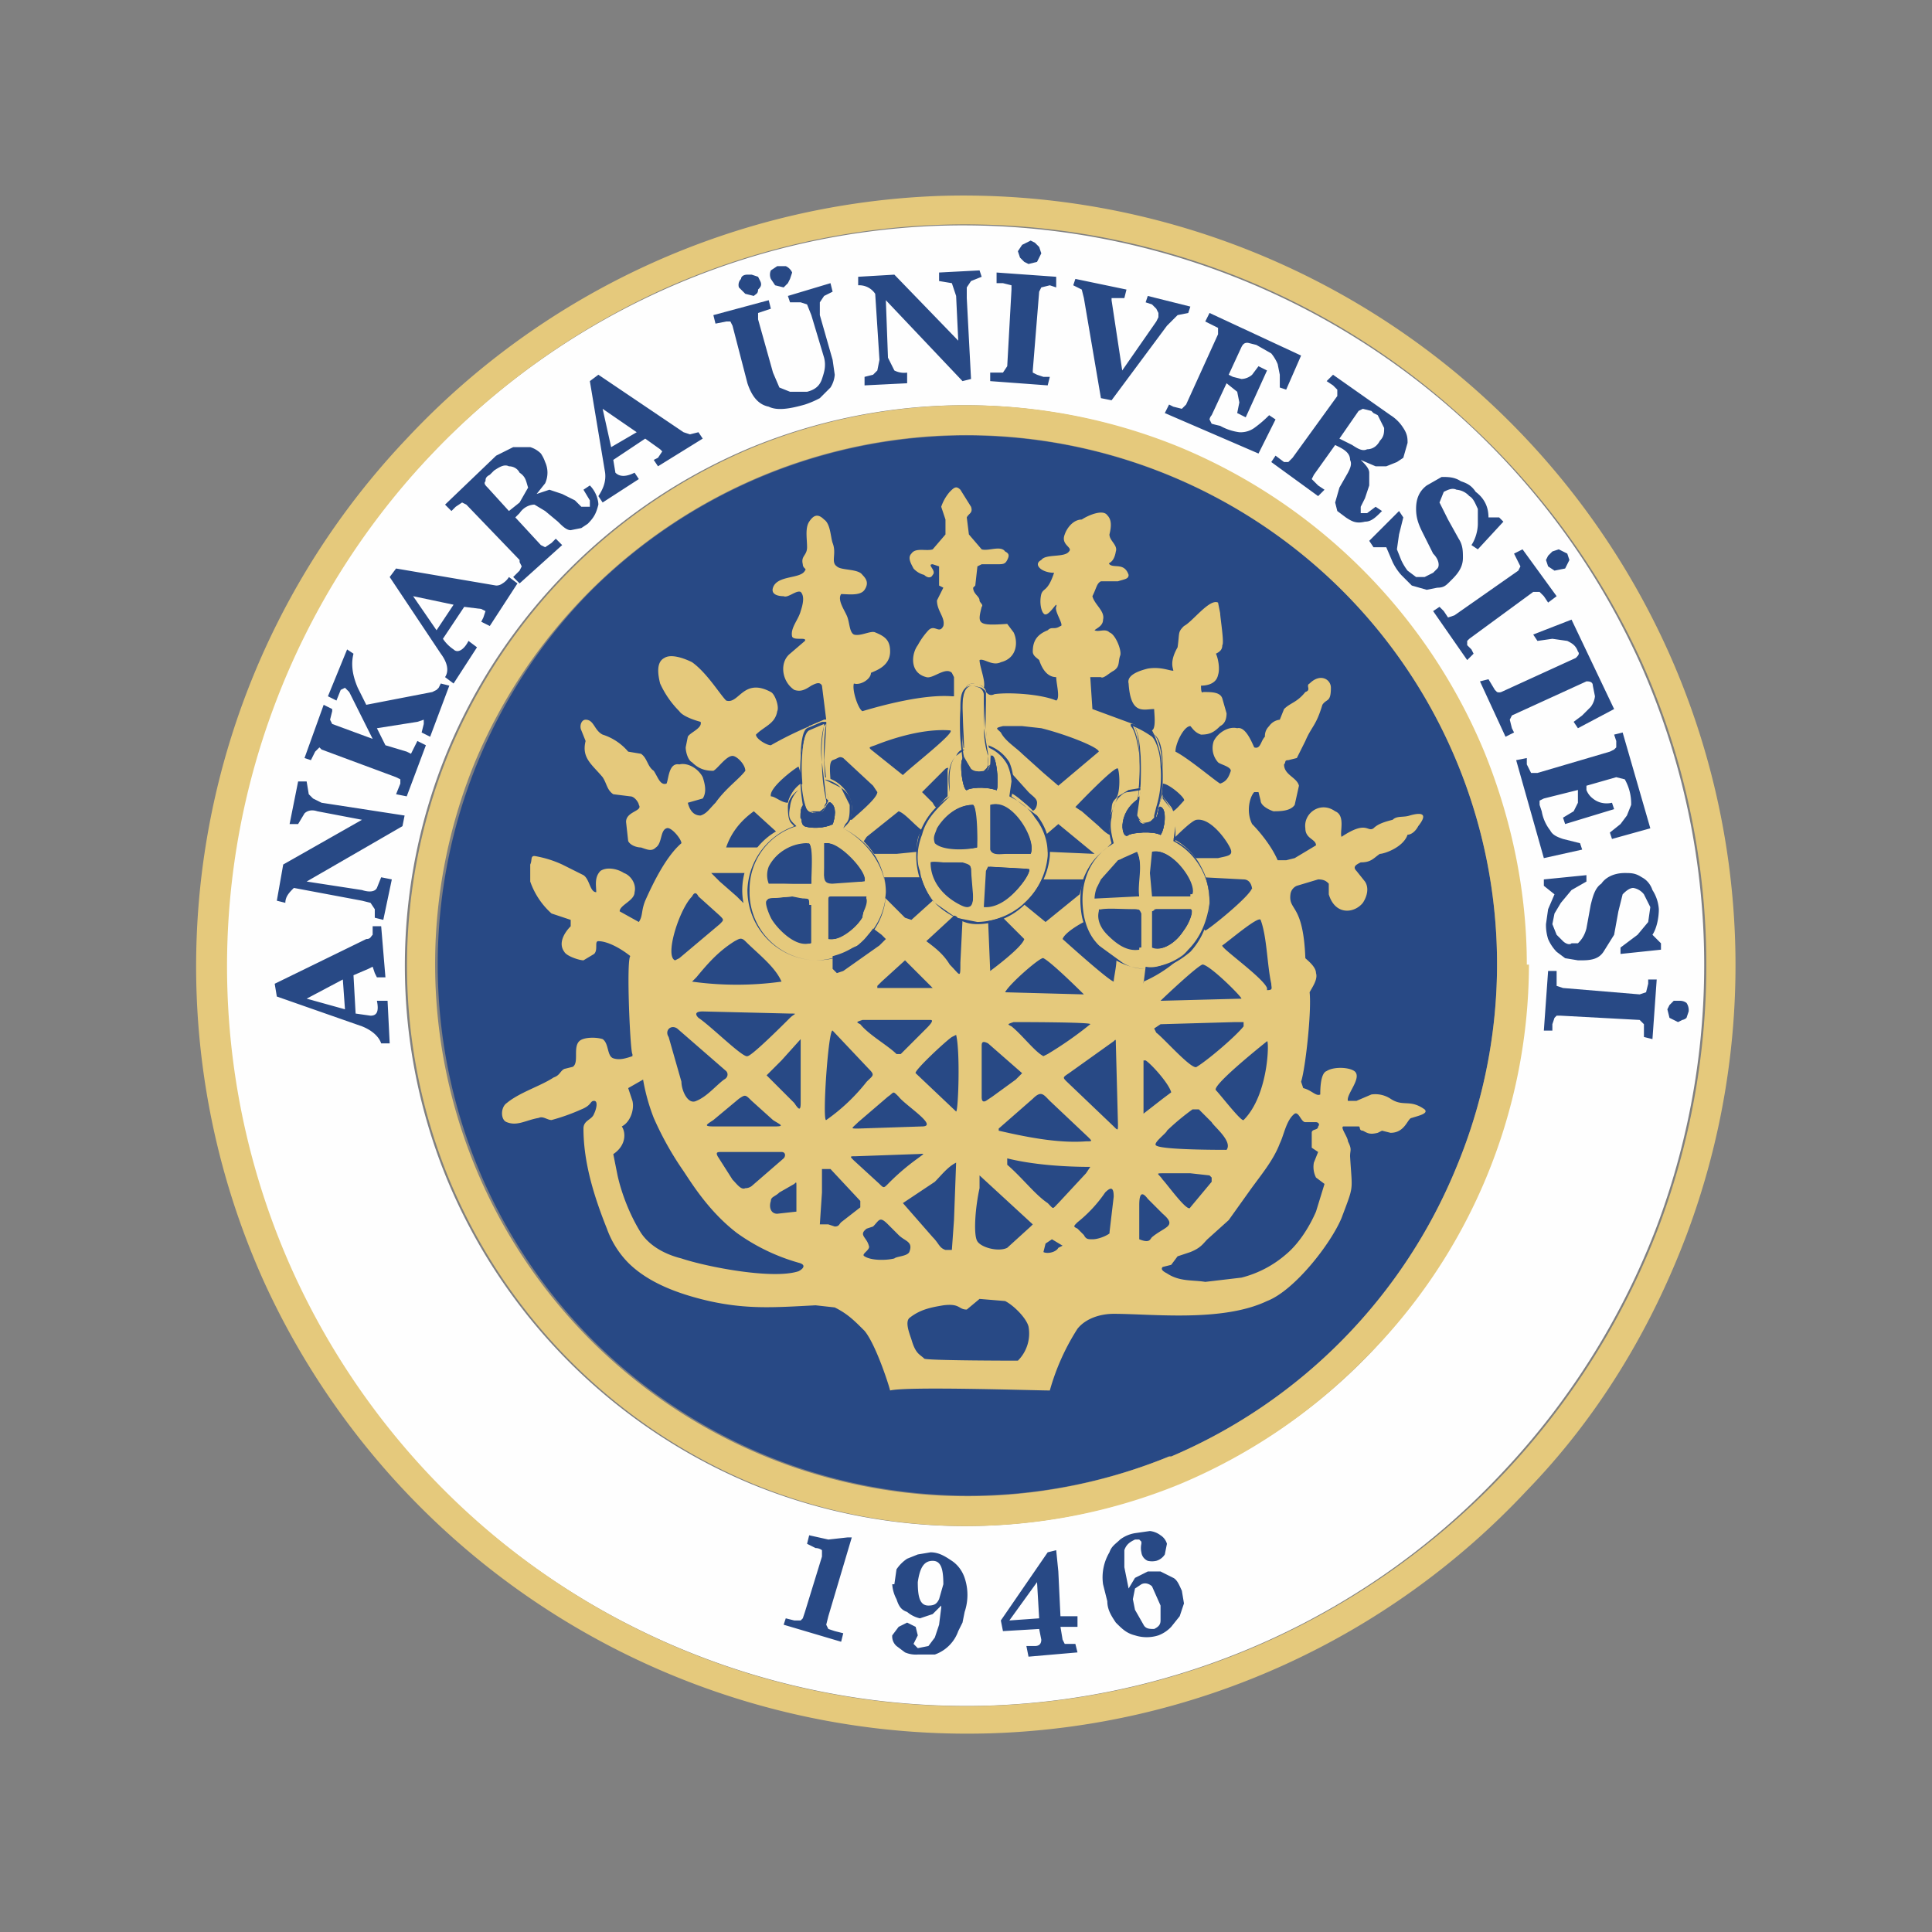 <svg xmlns="http://www.w3.org/2000/svg" xml:space="preserve" width="1209.4" height="1209.4"><rect width="100%" height="100%" fill="#808080" stroke="none"/><defs><clipPath id="a" clipPathUnits="userSpaceOnUse"><path d="M0 907h907V0H0Z"/></clipPath></defs><g clip-path="url(#a)" transform="matrix(1.333 0 0 -1.333 0 1209)"><path d="M0 0a349 349 0 0 1-328 205A346 346 0 0 1-570 95a350 350 0 0 1-72-115 348 348 0 0 1 8-265 349 349 0 0 1 328-205A346 346 0 0 1-64-380 350 350 0 0 1 8-265 349 349 0 0 1 0 0m-54-143a262 262 0 0 0-77-186 265 265 0 0 0-86-57 264 264 0 0 0-200 0 265 265 0 0 0-143 143 264 264 0 0 0 0 201 265 265 0 0 0 143 143 264 264 0 0 0 200 0A265 265 0 0 0-74-42c14-32 20-66 20-101" style="fill:#fefefe;fill-opacity:1;fill-rule:evenodd;stroke:none" transform="translate(770 596)"/><path d="m0 0 3 3v6c-2 5-3 19-2 28 0 2-3 4-6 4-5 0-5-8-5-12l1-23 3-5c2-2 6-1 6-1m-82 21c-3-3-5-20-2-36 0 0 0-3 2-4h5l3 3 1 1v2a98 98 0 0 0-1 35c0 2 2 2-1 2zM73-14l-1-7 2-3c3-1 7 1 7 4l1 4c3 4 3 28-2 33l-10 5c5-5 4-29 3-36m14-308a250 250 0 0 0-271 55 250 250 0 0 0 0 352 250 250 0 0 0 352 0 248 248 0 0 0 54-271A251 251 0 0 0 88-322" style="fill:#284985;fill-opacity:1;fill-rule:evenodd;stroke:none" transform="translate(462 545)"/><path d="m0 0 1 8c5-1 10 1 19 7A62 62 0 0 0 0 1m-63 89v10l9-10c2-2 4-3 4-5s-1-4-3-4a26 26 0 0 1-10 9m35-60c4-13 15-17 15-17 1-2-1-10-1-12-3 1-24 20-24 20 1 3 8 7 10 8M28 9C32 8 46-6 46-7L8-8c2 2 19 18 20 17M58-2c-2 5-22 19-21 20 3 2 17 14 18 12 3-8 3-21 5-30 0-2 1-3-2-3m-7 48c-1-4-21-20-22-20l-2 2c1 2 4 9 1 23l19-1c3 0 4-3 4-5M14 68c2 2 9 9 11 9 7 1 15-11 16-14s-2-3-6-4H22c-4 7-9 8-8 9m-141-42 4-3 2-2-3-3-17-12-3-1-2 2v6l2 1 10 4c4 3 6 8 7 8m77 23h22l-2-7-16-13-11 9c5 5 7 9 7 10m-23-18 6 2 11-11c-1-4-16-15-16-15l-1 24m7 91h9l9-1c12-3 27-9 27-11l-19-16-7 6-10 9c-3 3-8 6-10 10-2 2-3 2 1 3m26-46 17-14-23 1c1 3-1 7-1 7l7 6m28 26c1-3 1-12-1-14s-2-3-2-8c-1 0-2-8 0-9-1-1-5 3-6 4l-8 7a45 45 0 0 0-3 2s19 20 20 18m-101-3-15 12c-1 1-1 1 2 2 5 2 21 8 35 7 4 0-18-17-22-21m21 2V88a18 18 0 0 1-4-5c-1-1-2 0-3 2l-5 5 11 11c2 1 1 0 1-1m-70 2 1-3v7c1 8 2 13 4 15l7 2h2-1v-2l-1-16 2-18v-2l-1-1-1-2a6 6 0 0 0-2-2h-2l-3 1c-2 0-2 3-2 4l-2 9c-4-3-5-6-6-9-3 0-6 3-8 3-1 4 11 13 13 14m-21-21 11-10a17 17 0 0 1-6-7h-18c2 6 6 12 13 17m-20-29h19c-2-3-2-8-1-12 0-1-1-2-3-2l-3 3-8 7-4 4m80-2h19c0-2 2-7 5-11l-10-9-3 1-10 10-1 9m8 31c3-1 7-6 11-9-2-2-3-7-2-10l-10-1h-12l-4 5 2 3 15 12m-12 12 2-3c0-3-10-11-12-13h-2c0 4 2 11-5 16l-3 2c0 3-1 9 1 10 3 1 3 2 5 1l14-13m80-81c4-2 19-17 19-17l-37 1c2 4 17 17 18 16m-65-1 4-4 6-6 3-3h-26v1l2 2zm24 21c1-2 2-1 3-2l-1-20c0-8 0-6-5-1-3 5-7 8-11 11l13 12m-98-12c6-6 14-12 17-19a153 153 0 0 0-42 0l2 2c5 6 10 12 18 17 2 1 3 2 5 0m-22 21 10-9c2-2 2-2 0-4l-19-16-2-1c-5 2 2 24 8 30 1 2 2 2 3 0M10-89h12l9-1 1-1v-2l-10-12c-1-3-11 11-13 13-2 3-4 3 1 3m-233 64c-2 3 1 6 4 4l23-20c1-1 1-3-1-4-4-3-8-8-13-10-4-2-7 5-7 9l-6 21m147-4c0 2 1 2 3 1l16-14-3-3-11-8-3-2c-2-1-2 1-2 2v24m134 2c1 1 1-25-11-37-1-1-11 12-13 14s19 19 24 23M8-19l35 1h4v-2c-4-5-17-16-22-19-2-2-16 14-19 16l-1 2 3 2m-159-68h4l14-15v-3l-9-7c-1-1-1-2-3-2l-3 1h-4l1 15v11m63 63c2-8 1-36 0-36l-19 18c-1 1 14 15 17 17l2 1m-12 7c2 0-1-3-2-4l-12-12h-2c-4 4-13 9-17 14-2 1-2 1 1 2h32m-63-78v-12l-9-1c-3 0-4 3-3 6 0 2 2 2 4 4l7 4c1 1 1 1 1-1m-35 16h28c2 0 2-2 1-3l-15-13a5 5 0 0 0-3-1c-2-1-4 2-6 4l-7 11c-1 2 0 2 2 2m14 24 10-9c3-2 6-3 1-3h-29c-5 0-3 1 0 3l12 10c3 2 3 2 6-1m7 12 7 7 9 10v-30c0-4-1-3-3 0l-13 13m31 21 17-18c3-3 2-3-1-6a89 89 0 0 0-19-18c-2-1 1 43 3 42m31-31c3-4 19-14 11-14l-30-1c-4 0-3 0 0 3l14 12c3 2 2 3 5 0m-20-28 28 1c4 0 5 1 1-2a105 105 0 0 1-14-12c-2-2-2-2-4 0l-12 11c-2 2-2 2 1 2m74 63c2 0 37 0 36-1a173 173 0 0 0-20-14l-2-1c-4 2-10 10-15 14-2 1-2 1 1 2m21-106c-1-2-5-3-7-2l1 4 3 2 5-3-2-1m42 23 2-2 5-5c7-6 1-6-5-11-1-1-1-3-6-1v16c0 5 1 7 4 3m-16 1-2-17c1 0-4-3-8-3-2 0-3 0-4 2l-3 3c-2 1-2 1 0 3a64 64 0 0 1 13 14c3 3 4 2 4-2m-89-76c-2 2-4 2-6 9-1 3-3 8-1 10 5 4 10 5 16 6 8 1 7-2 11-2l6 5 12-1c4-2 10-8 11-12a18 18 0 0 0-5-16s-44 0-44 1m-17 63 5-5c3-3 7-3 5-8-1-2-6-2-7-3-4-1-11-1-14 1-2 1 3 3 2 5-1 4-5 5-1 8l3 1c3 3 3 5 7 1m7 10 15 10c3 3 6 7 10 9l-1-27-1-14h-3c-3 1-3 3-6 6l-14 16m35-18c-2 3-1 16 1 25v6l25-23-1-1-11-10c-4-2-12 0-14 3m14 36v3c12-3 27-4 39-4l-2-3-13-14c-3-3-2-3-5 0-6 4-12 12-19 18m12 31c4 4 5 2 8-1l18-17c2-2 2-2-1-2-13-1-28 2-41 5v1l16 14m39 26 1-38c0-3 0-3-2-1l-22 21c-2 2-2 2 1 4l21 15c1 1 1 1 1-1m14-8c3-2 11-11 12-15l-4-3-9-7v25m6-40c-2 1 5 6 5 7a111 111 0 0 0 12 10h3l6-6c1-2 10-9 7-13-4 0-30 0-33 2m3-57 4 1 3 4 6 2c5 2 6 4 8 6l10 9 10 14c5 7 11 14 14 22 2 4 3 11 7 14 2 1 3-4 5-4h5c1 0 2-1 1-2 0-2-3-1-3-3v-7l3-2-2-5a11 11 0 0 1 1-7l4-3-4-13c-3-7-8-15-14-20a51 51 0 0 0-21-11l-17-2c-6 1-12 0-18 4-2 1-3 2-2 3M-207-13l41-1c4 0 2 0 0-2-3-3-18-18-20-18-2-1-17 14-23 18-2 2-1 3 2 3m45-122c-12-4-43 2-55 6-8 2-15 6-19 12-5 8-9 18-11 27l-2 10c6 4 6 10 4 13 4 2 6 8 5 12l-2 6 7 4a92 92 0 0 1 5-18 148 148 0 0 1 14-25c4-6 12-19 25-29a93 93 0 0 1 29-14c4-1 2-3 0-4m14 174c0 2 0 2 2 2h16l-2-10c-3-5-11-11-15-10l-1 18m-2 12c0 5-1 13 1 15 6 1 20-14 18-18l-15-1c-3 0-4 1-4 4m-6-4h-20v9c3 5 11 10 19 10 2-2 1-14 1-19m75 6 1-12c0-5-2-6-5-4-8 4-15 11-14 20h14c3-1 4-1 4-4m7 0c0 2 0 2 2 2l18-1c3 0-9-19-21-17l1 16m3 11v20c9 3 21-16 18-23h-10c-3 0-8 0-8 3m-7 0c-2-1-16-1-19 2-1 3-1 4 1 7 3 6 9 11 16 11 2-2 2-14 2-20M5 33v2h17c2 0 0-6-3-10-4-6-10-10-15-8l1 16M4 52v10c9 2 21-14 19-20L5 41c-2 0-2 8-2 11m-6 10c3-6 0-15 1-21l-20-1a16 16 0 0 0 0 5l2 5 8 8 9 4m2-29V17c-6-1-12 2-16 6-2 3-5 7-4 12h17c2 0 2 0 3-2m-155 4V19c-8-2-16 8-18 12-1 2-4 7-3 9l12 1 5-1c3 0 3 0 3-3m-83-71c-3-1-6-2-9-1s-2 7-5 9c-3 1-9 1-11-1-3-3 0-10-3-12l-4-1c-2-1-2-3-5-4-6-4-16-7-22-12-3-2-3-8 0-9 5-2 9 1 15 2 2 1 4-1 6-1a94 94 0 0 1 14 5c5 2 4 4 6 4s1-4 0-6c-1-3-5-3-5-7 0-16 5-32 11-47a44 44 0 0 1 10-16c10-10 25-15 38-18 18-4 31-3 50-2l9-1c6-3 9-6 14-11 5-6 11-24 12-28 8 2 68 0 75 0a107 107 0 0 0 13 29c4 5 11 7 17 7 18 0 51-4 72 6 13 5 30 27 35 39 6 16 5 12 4 29 0 3 1 3-1 7 0 2-4 7-2 7h7c1 0 0-2 2-2 2-1 3-2 7-1l2 1 4-1c7 0 8 7 10 7 3 1 8 2 6 4-7 5-10 1-16 5a13 13 0 0 1-9 2l-7-3h-4c-1 3 7 11 3 14-3 2-10 2-13 0-3-1-3-9-3-11-2-1-4 2-8 3l-1 3c2 6 5 33 4 42 1 2 4 6 3 9 0 3-4 6-5 7-1 26-8 22-7 30a5 5 0 0 0 3 4l10 3c3 0 4-1 5-2v-5c3-10 12-9 16-4 2 3 3 7 1 10l-4 5c-2 2 0 3 2 4 5 0 6 2 9 4 2 0 11 3 13 9 2 0 4 2 5 4 4 5 3 7-4 5-3-1-6 0-8-2-4-1-7-2-9-4-3-2-3 4-15-4-1 2 2 10-3 12-7 5-15-1-14-8 0-5 5-5 5-8l-10-6-4-1h-4c-3 7-9 14-12 17-3 6-1 13 1 15h2l1-4c0-2 3-4 6-5 3 0 8 0 10 3l2 9c-1 4-7 5-7 10 1 1 0 2 2 2l4 1 4 8c3 7 5 7 8 17 2 3 4 1 4 8 0 4-5 7-10 2-2-1 1-3-2-4-4-5-7-5-10-8l-2-5a7 7 0 0 1-5-3c-2-2-2-4-2-5-2-2-2-6-5-5-1 2-4 10-8 9-4 1-9-2-11-6a10 10 0 0 1 2-10c1-1 6-2 6-4-1-3-2-5-5-6-2 1-15 12-21 15 0 4 4 12 7 12 1-1 2-3 5-4 4 0 6 1 9 4 2 1 3 3 3 6l-2 7c-1 3-5 3-9 3-1-1-1 2-1 3 1 0 7 0 8 5 1 3 0 8-1 10 2 1 3 2 3 4 1 1-1 13-1 15l-1 5c-4 2-12-9-16-11-3-3-2-3-3-10-4-7-2-10-2-11-2 0-6 2-12 1-4-1-10-3-9-7 1-15 7-12 12-12 0-2 1-9-1-10l1-2c3-2 4-8 4-14v-9c3 0 11-7 10-8s-5-6-6-5c-2 0-4 4-4 8l-2-6-1-4a5 5 0 0 0-2-3 7 7 0 0 0-5 0l-1 1-1 2a28 28 0 0 0 0 7 100 100 0 0 1 1 22c0 6-1 12-3 14l-19 7-1 15h5c1-1 4 2 6 3 3 2 2 4 3 7 1 2-2 10-5 11-2 2-5 0-7 1 1 1 4 2 4 5 1 4-4 7-5 11 2 4 2 6 4 7h8c3 1 5 1 5 3-2 6-7 3-9 5-1 1 2 0 3 6 1 3-3 5-3 8 1 4 1 7-1 9-2 3-9 0-12-2-4 0-7-4-8-7-2-5 4-6 2-8-2-3-11-1-13-4-4-2 0-6 6-6-3-9-5-7-6-10-1-4 0-8 1-9 2-3 7 7 6 3-1-2 4-9 2-9-3-2-4 0-6-2-5-2-7-5-7-10 0-2 2-3 3-4 2-6 5-8 8-8 0-3 2-10 0-11-7 3-22 4-29 3-2-1-3 0-4 1v-16a46 46 0 0 1 2-13v-1a19 19 0 0 0 0-4 8 8 0 0 0-1-2 3 3 0 0 0-2-2 8 8 0 0 0-4 0 6 6 0 0 0-3 2l-2 4v1l-1 9a115 115 0 0 0 0 15c0 4 0 11 5 11l4-1 1-1c1 3-2 10-2 13 2 1 6-3 10-1 8 2 8 10 6 14l-3 4c-14-1-14 0-12 8 1 1-1 2-1 3 0 2-3 3-3 6l1 1 1 9 2 1h7c3 0 4 0 5 2s1 3-1 4c-2 3-8 0-11 1l-6 7-1 8c1 2 3 2 2 5l-5 8c-2 2-3 1-5-1a21 21 0 0 1-4-7l2-6v-7l-6-7c-3-1-8 1-10-2-2-2 0-5 1-7a10 10 0 0 1 5-3c1-1 3-2 4 0 2 2-3 5 0 5l3-1v-9l2-1-3-6c0-5 4-8 3-12-2-4-4 1-7-2a34 34 0 0 1-5-7c-3-4-4-13 4-15 3-1 9 5 12 2l1-2v-9h-1c-13 1-32-4-42-7-2 1-5 10-4 13 3-1 8 2 8 5 2 1 9 3 9 10 0 5-2 7-7 9-2 1-7-2-10-1-2 1-2 5-3 8s-5 8-3 11c3 0 9-1 11 2s1 5-1 7c-2 3-10 2-12 4-3 2 0 6-2 11-1 3-1 9-4 11-3 3-5 2-7-1s-1-8-1-12-3-4-2-8c0-2 2-2 1-3-2-4-13-2-15-8-1-3 2-4 5-4 2-1 6 3 8 2 2-2 1-6 0-9-1-4-5-8-4-12 1-2 7 0 6-2l-7-6c-5-4-4-13 2-17 3-1 5 0 8 2 2 1 4 2 5 0l2-16a167 167 0 0 1-26-12c-2 0-7 3-7 5 4 4 9 5 10 11 1 2-1 8-3 9-13 7-15-6-21-4-3 3-9 13-16 18-4 2-10 4-13 2-4-2-3-8-2-12a44 44 0 0 1 9-13c2-3 10-5 10-5 1-3-5-5-6-7l-1-5c0-2 1-6 3-7 3-3 6-4 10-4 2 1 6 7 9 7 2 0 6-4 6-7-3-4-9-8-14-15-3-3-4-5-7-6-3 0-5 2-6 6l7 2c2 3 1 7 0 10-2 4-7 7-11 6-5 1-5-7-6-9-3-1-4 3-6 6-3 2-3 6-6 8l-6 1a26 26 0 0 1-12 8c-4 2-4 7-8 7-2 0-3-3-2-5l2-5c-2-8 3-11 8-17 2-3 2-6 5-8l8-1c2 0 4-3 4-4 2-3-6-3-6-8l1-9c1-2 4-3 6-3 3-1 5-2 7 0 3 2 2 8 5 9 2 1 7-5 7-7-7-6-13-18-17-27-2-5-1-7-3-10l-9 5c0 3 7 5 7 9 1 4-2 8-5 9-3 2-8 3-11 1-3-3-2-7-2-10-3 0-3 6-6 8l-10 5a51 51 0 0 1-13 4c-2 0-1-2-2-4v-8a36 36 0 0 1 10-15l9-3v-3c-3-3-6-8-3-12 1-2 7-4 9-4l5 3c2 2 0 6 2 6 4 0 10-3 15-7-2-2 0-46 1-46" style="fill:#e5c97c;fill-opacity:1;fill-rule:evenodd;stroke:none" transform="translate(537 445)"/><path d="M0 0v-16c4-2 11 3 14 8 3 4 5 10 3 11H3L0 2V0m-1 19L0 9h18c3 6-9 22-18 20l-1-10m-7 10c-3 0-6-2-8-4l-8-8-2-4a16 16 0 0 1-1-5h20c0 6 2 15-1 21m2-29c0 2-1 2-3 2h-17c0-4 2-8 5-11 4-5 9-8 15-7V0m-146 6v-18c5-1 12 5 15 10l2 10h-16c-1 0-2 0-1-2m-3 12c1-3 2-4 5-3h14c2 5-11 19-18 18l-1-15m-5-4c0 6 0 17-2 19-8 0-15-4-18-10a11 11 0 0 1-1-8c7-1 19-2 21-1m-1-10c0 3-1 3-4 4h-5l-11-1c-2-2 1-7 2-9 2-4 11-14 18-12V4m76 16V8c0-5-1-6-5-4-8 4-15 11-14 20 1 2 12 0 15 0 2 0 3-1 4-4m7 0v1l1 1 18-1c3 0-8-18-20-17l1 16m2 11v21c9 2 22-17 19-24h-11c-3 0-8 0-8 3m-7 0c-2-1-15-1-19 2-1 3 0 5 1 7 3 6 9 12 17 12 2-3 1-15 1-21m-75 16-4 1a2 2 0 0 0-1 1l4-2h1m-6 5c-2-1-2-5-2-7l1-3c4-1 10-1 14 1 1 3 2 8-1 9-1 1-2-2-4-3l2 2 1 1v2a51 51 0 0 0-2 10c7-1 13-8 13-14 0-7-2-7-4-9 8-4 20-15 20-31a33 33 0 0 0-33-31 32 32 0 0 0-10 63c-2 2-3 2-3 9 0 4 3 7 7 10l1-9m75 22v4l-4-3c-4-5-3-13-3-19-5-5-11-10-13-18A31 31 0 0 1-83-4c18 0 33 16 33 32 1 16-10 24-17 28 1 3 0 12-1 15-2 4-6 7-10 9l1-4v-5a7 7 0 0 0-2-3c3 2 1 8 3 7s3-14 2-16c-6 2-13 0-14 0-2-1-3 16-1 15M9 35c8-4 17-14 17-30 0-15-13-31-30-30-9 0-17 5-22 10-9 9-10 21-6 33 2 8 7 11 13 16-3 6-2 16 2 21 3 3 7 4 11 4l-1-5v1c-11-7-8-20-5-18 2 2 11 3 15 1 2 3 3 12 0 13-1 1-1-2-1-4v4h1l1 4 4-5c2-3 3-12 1-15" style="fill:#e5c97c;fill-opacity:1;fill-rule:evenodd;stroke:none" transform="translate(542 478)"/><path d="m0 0 12-9a28 28 0 0 0 6-19A34 34 0 0 0 7-50a32 32 0 0 0-23-10c-4 0-7 1-10 3a35 35 0 0 0-10 7 29 29 0 0 0-8 15 35 35 0 0 0 1 18c3 8 8 13 14 17v2c-1 6-1 13 3 17 1 2 2 3 4 3l-4-3c-4-4-3-12-3-17V0c-5-5-11-10-13-18-2-5-3-12-1-17a29 29 0 0 1 7-15l10-7 10-2a34 34 0 0 1 33 31 27 27 0 0 1-6 18C8-5 3-2-1 0l1 7a23 23 0 0 1-2 8 18 18 0 0 1-9 8v1a19 19 0 0 0 10-8A24 24 0 0 0 0 0m-79-15a42 42 0 0 0 15-13c3-5 5-11 5-18a32 32 0 0 0-10-22c-6-6-14-9-23-9a33 33 0 0 0-32 33 33 33 0 0 0 22 30l-1 1c-1 1-2 2-2 8 0 3 2 6 5 8l2 2-2-2a12 12 0 0 1-4-8c-1-5 0-6 2-8l1-1a31 31 0 0 1-22-30 32 32 0 0 1 31-33 32 32 0 0 1 22 9 32 32 0 0 1 11 22c0 7-2 12-5 17a41 41 0 0 1-15 14h-1 1l1 2c1 1 2 2 2 7v2l-4 8-8 4a15 15 0 0 0 8-4c3-2 5-5 5-8v-2c0-5-1-6-3-8l-1-1m156-6c4-2 9-6 12-12a32 32 0 0 0 4-17 34 34 0 0 0-9-23c-6-5-13-9-21-8a29 29 0 0 0-12 3c-4 2-8 4-10 7a29 29 0 0 0-8 15c-1 6-1 12 1 18 3 7 6 10 11 14l2 2a29 29 0 0 0-1 12l4 10 5 3 6 1V3l-6-1c-2 0-3-1-5-3a17 17 0 0 1-3-9c-1-4 0-8 1-12l-3-2a28 28 0 0 1-10-14c-2-6-2-12-1-18 1-5 3-10 7-14l11-8c3-2 7-3 11-3 8 0 15 3 20 9 6 6 9 14 10 22a32 32 0 0 1-17 29l1 7-2 8-4 5v1l4-6 2-8v-7" style="fill:#284985;fill-opacity:1;fill-rule:evenodd;stroke:none" transform="translate(475 533)"/><path d="M0 0v-18c5-1 12 5 15 10s4 9 2 10H2C0 2 0 2 0 0m-2 12c0-3 1-4 4-4l14 1c2 4-11 19-18 18V12m-6-4c0 5 0 16-2 19-8 0-15-5-18-11a11 11 0 0 1 0-8h20m75 6V1c0-4-1-5-5-3-8 4-14 11-14 20 1 1 12-1 15-1s4 0 4-3m7 0L73-3c12-1 23 17 20 18l-18 1-1-2zm2 10v21c9 3 22-16 19-23H84c-3 0-7-1-8 2m-7 1c0 5 1 18-1 20-8 0-14-6-17-11-1-3-2-4-1-7 4-4 17-3 19-2m83-31v-16c4-2 11 2 14 7s5 11 4 11h-16l-2-1v-1m-1 19 1-11h18v1c3 6-9 22-18 20l-1-10m-7 9-8-3-8-9-2-4a16 16 0 0 1-1-5l20 1c0 6 2 14-1 20m2-28c0 2-1 2-3 2-6 0-16 1-16-1-1-4 1-8 4-11 4-4 9-8 15-7v17M-9-2c0 3-1 3-4 3h-5c-5 0-10 1-11-1-1-1 1-6 2-8 2-4 11-14 18-12v18" style="fill:#284985;fill-opacity:1;fill-rule:evenodd;stroke:none" transform="translate(389 484)"/><path d="M0 0c-2 0-2-4-2-6 1-1 0-3 2-4 3-1 9-1 13 1 1 3 2 8-1 10-2 1-2-6-7-5-5 0-4 3-5 4m75 22c1-1 1-7 6-7 9-1 5 9 7 8s3-13 2-16c-6 2-13 1-14 0-2 0-4 16-1 15m82-19c-11-7-8-20-5-17 2 1 11 2 15 0 2 3 3 12 0 13-2 1 1-8-8-8-5 1-1 11-2 12" style="fill:#284985;fill-opacity:1;fill-rule:evenodd;stroke:none" transform="translate(378 529)"/><path d="M0 0c-2 0-2-4-2-6 1-1 0-3 2-4 3-1 9-1 13 1 1 3 2 8-1 10-2 1-2-6-7-5-5 0-4 3-5 4Zm75 22c1-1 1-7 6-7 9-1 5 9 7 8s3-13 2-16c-6 2-13 1-14 0-2 0-4 16-1 15Zm82-19c-11-7-8-20-5-17 2 1 11 2 15 0 2 3 3 12 0 13-2 1 1-8-8-8-5 0-1 11-2 12z" style="fill:none;stroke:#284985;stroke-width:.216;stroke-linecap:butt;stroke-linejoin:miter;stroke-miterlimit:22.926;stroke-dasharray:none;stroke-opacity:1" transform="translate(378 529)"/><path d="M0 0c-2 0-2-4-2-6 1-1 0-3 2-4 3-1 9-1 13 1 1 3 2 8-1 10-2 1-2-6-7-5-5 0-4 3-5 4m75 22c1-1 1-7 6-7 9-1 5 9 7 8s3-13 2-16c-6 2-13 1-14 0-2 0-4 16-1 15m82-19c-11-7-8-20-5-17 2 1 11 2 15 0 2 3 3 12 0 13-2 1 1-8-8-8-5 1-1 11-2 12" style="fill:#284985;fill-opacity:1;fill-rule:evenodd;stroke:none" transform="translate(378 529)"/><path d="M0 0c-2 0-2-4-2-6 1-1 0-3 2-4 3-1 9-1 13 1 1 3 2 8-1 10-2 1-2-6-7-5-5 0-4 3-5 4Zm75 22c1-1 1-7 6-7 9-1 5 9 7 8s3-13 2-16c-6 2-13 1-14 0-2 0-4 16-1 15Zm82-19c-11-7-8-20-5-17 2 1 11 2 15 0 2 3 3 12 0 13-2 1 1-8-8-8-5 0-1 11-2 12z" style="fill:none;stroke:#284985;stroke-width:.216;stroke-linecap:butt;stroke-linejoin:miter;stroke-miterlimit:22.926;stroke-dasharray:none;stroke-opacity:1" transform="translate(378 529)"/><path d="m0 0-3-2-1-5 1-5 4-7c1-2 3-2 5-2 2 1 3 2 3 4v7L5-1C4 0 2 1 0 0Zm-18 0a23 23 0 0 0 3 15c1 3 3 4 5 6a16 16 0 0 0 7 3l7 1a10 10 0 0 0 5-2 7 7 0 0 0 3-4l-1-5a7 7 0 0 0-4-3 9 9 0 0 0-4 0 5 5 0 0 0-3 4 9 9 0 0 0 0 4v1l-1 1h-2c-2-1-4-2-5-5V8l2-10 3 5 6 3h6l6-3c2-1 3-4 4-6l1-6-2-6-4-5a16 16 0 0 0-6-4 18 18 0 0 0-11 0c-4 1-6 3-9 6-2 3-4 6-4 10l-2 8m-44-17 14 1-1 17zm18 32 4 1 1-10 1-21h8v-5h-8l1-6 1-2h5l1-4-23-2-1 5h4c2 0 3 1 3 3l-1 5-17-1-1 5zm-54-4c-4 0-6-3-7-10 0-7 1-11 5-11 3 0 4 1 5 3l2 7c0 7-1 11-5 11m-18-11 1 7a18 18 0 0 0 5 5l5 2 6 1c4 0 7-2 10-4s5-5 6-8a25 25 0 0 0 0-16l-1-5-2-4a18 18 0 0 0-11-11h-8a13 13 0 0 0-6 1l-4 3a6 6 0 0 0-2 5l3 4 4 2 4-2 1-4-1-2-1-2 2-2 5 1 3 4 2 6 1 8v1l-4-4-6-2a14 14 0 0 0-6 3c-3 1-4 3-5 6a17 17 0 0 0-2 7m90 604-1 4-4 2 1 3 24-5-1-4h-6v-1l5-33 16 23 1 2v2l-1 2-2 2-3 1 1 3 20-5-1-3-5-1-5-5-26-35-5 1zm-31 22 2 3 4 2 2-1 2-2 1-3-2-4-4-1-2 1-2 2-1 3m-5-54 2 36v2l-4 1h-3v5l28-2v-5l-3 1-4-1-1-2-3-37v-1l2-1 3-1h3l-1-4-27 2v4h6l2 3zm-62 34a9 9 0 0 1-8 4v4l17 1 30-31-1 21-2 6-6 1v4l19 1 1-3-5-2-2-3v-5l2-38-4-1-36 38 1-27 3-6a10 10 0 0 1 6-1v-5l-20-1v4l4 1 2 2 1 5zm-49 7 2-3 4-1 2 2 1 2 1 3a6 6 0 0 1-3 3h-4l-3-2a5 5 0 0 1 0-4m-15-4 3-3 4-1c1 1 2 1 2 3 1 1 2 2 1 4l-1 2-3 1h-2c-2 0-3-1-3-2a4 4 0 0 1-1-4m4-45-7 27-1 2h-2l-5-1-1 4 26 7 1-4-3-1-3-1v-3l7-25 3-7 5-2h8c4 1 6 3 7 6s2 6 1 10l-6 20-2 5-3 1h-5l-1 3 20 6 1-4-4-2-2-3v-6l6-21 1-7a13 13 0 0 0-2-6l-5-5a44 44 0 0 0-7-3c-7-2-13-3-17-1-5 1-8 5-10 11m278-26 6-3c3-2 5-3 7-2 3 0 5 2 6 4 2 2 2 4 2 6l-3 6-2 1-1 1-4 1-2-1zm-22-9 21 29v3l-2 2-3 2 3 3 27-19a19 19 0 0 0 6-6c2-3 2-5 2-7l-2-7-3-2-5-2h-5l-7 3c2-2 4-4 4-6v-6l-2-6-2-4v-3h3l4 3 3-2c-3-3-5-5-8-5-4-1-6 0-9 2l-4 3-1 4 2 7 4 7c1 2 2 4 1 6 0 2-1 4-5 6l-2 1-10-14-1-2 3-3 3-2-3-3-22 16 2 3 4-3h2l2 2zm-50 25-2-2-4 1-2 1-2-4 44-19 8 16-3 2a55 55 0 0 0-7-6 11 11 0 0 0-7-2 25 25 0 0 0-9 3 54 54 0 0 0-4 1l-1 2a4 4 0 0 0 1 2l7 15 5-4 1-5-1-5 4-2 10 22-4 2-3-4a8 8 0 0 0-5-2l-4 1-2 1 6 13c1 2 2 2 3 2l4-1 7-4a20 20 0 0 0 3-5l1-5v-6l3-1 7 16-43 20-2-4 4-2 2-1v-3zm113-38c-4-3-5-7-5-11s1-7 3-11l5-10c3-3 3-6 2-7l-2-2-4-2h-4l-4 3a26 26 0 0 0-3 5l-2 5 1 7 2 8-2 3-14-14 2-3h6l3-7a26 26 0 0 1 4-6l5-5 7-2 5 1c3 0 4 1 6 3l1 1c3 3 5 6 5 10 0 3 0 6-2 9l-5 9-4 8 2 5c2 1 4 2 6 1a9 9 0 0 0 6-3c2-1 3-4 4-6v-7c0-3-1-7-3-10l3-2 12 13-2 2h-5c0 5-2 9-6 12-2 3-4 4-7 5-3 2-6 2-9 2l-7-4m70-81-35-16a3 3 0 0 0-2 0l-1 1-3 5-4-1 12-26 4 2-1 2-1 4 1 2 35 16c1 0 3 0 3-2l1-5a10 10 0 0 0-2-5l-4-4-4-3 2-3 17 9-20 42-18-7 2-3 7 1 7-1c2-1 4-2 5-5 1-1 0-2-1-3m-18-54 34 10 2 1 1 1v3l-1 3 4 1 13-45-18-5-1 3 5 4 3 4 2 5a23 23 0 0 1-3 12l-4 1-14-4v-2a9 9 0 0 1 3-4 10 10 0 0 1 4-2 11 11 0 0 1 5 0l1-3-23-7-1 3 5 3 2 4v6l-16-4-2-1v-2l1-3a20 20 0 0 1 4-9c1-2 3-3 6-4l8-2 1-3-18-4-13 46 5 1v-3l2-4h3m41-47c3 0 5 0 8-2 2-1 4-3 5-6a19 19 0 0 0 3-9c0-4-1-9-3-12l4-4v-3l-19-2v3l8 6 5 6 1 7-3 6a8 8 0 0 1-5 3c-2 0-4-2-5-3l-2-8-2-11-5-8c-2-3-5-4-10-4h-2l-6 1-4 3a20 20 0 0 0-4 6 22 22 0 0 0-1 7l1 7 3 7-5 4v3l20 2v-3l-7-4-5-6-3-5-1-5 2-5 3-3c1-1 3-2 4-1h3c1 1 3 3 4 7l2 11c1 4 2 8 5 10 2 3 6 5 11 5m26-60a5 5 0 0 0 3-1 6 6 0 0 0 1-4l-1-3a4 4 0 0 0-2-1l-2-1-4 2-1 4 1 2 2 2h3M147 455l30 21 1 2-2 4-1 2 4 2 16-22-4-3-2 3-2 2h-3l-30-22-1-1v-2l2-2 1-2-3-3-16 23 3 2 2-2 2-3 3 1m-489 9 11-16 8 12zm13-27-24 36 3 4 47-8a5 5 0 0 1 3 1 9 9 0 0 1 3 3l4-3-13-20-4 2 1 2 1 3-2 1-8 1-10-15a18 18 0 0 1 5-5c2-2 5 0 7 4l4-3-11-17-4 3c2 3 1 7-2 11m-56-45 35-13 2-1v-2l-2-5 5-1 9 24-4 2-2-4-1-2-2 1-10 3-4 8 19 3 3 1v-2l-1-4 4-2 9 24-4 1-1-2-1-1-2-1-31-6-4 8c-3 7-3 12-2 16l-3 2-9-22 4-2 2 5 2 1 2-2 11-22-19 7-1 2 1 4v1l-4 2-9-25 3-1 2 4 2 2 1-1m-13-65c-2-2-4-4-4-7l-4 1 3 17 37 21-21 4c-3 1-5 0-6-1l-3-5h-4l4 20h4l1-6 2-2 4-2 39-6-1-5-45-26 26-4c3-1 6-1 7 1l2 5 5-1-4-19-4 1v4l-2 3-4 1zm6-52 18-5-1 14zm139 277 4-18 12 7zm1-29-7 42 4 3 40-27 3-1 4 1 2-3-21-13-2 3 2 1 2 3-1 1-7 5-15-10 1-6c2-2 5-2 9 0l2-3-17-11-2 3c2 3 4 7 3 12m-45-19-10 11c-1 1-2 2-1 3 0 1 0 2 2 3l1 1 1 1c3 2 5 3 7 2 2 0 4-1 5-3 3-2 3-4 4-7l-4-7zm5-23v-1l1-2-1-2-3-3 3-3 20 18-3 3-2-2-3-2-2 1-12 13 2 2c2 3 5 4 7 4l5-3 6-5c2-2 4-4 6-4l5 1 3 2c3 3 4 5 5 9 0 2-1 6-4 9l-3-2 3-5v-3h-4l-3 3-6 3-6 2-6-2 4 5a12 12 0 0 1 0 10 17 17 0 0 1-2 4 12 12 0 0 1-5 3h-8l-8-4-24-23 3-3 2 2 3 2 2-1zm-74-219-40 14-1 6 43 21c2 0 2 1 3 2v4h4l2-24h-4l-1 2-1 3-2-1-7-3 1-18 7-1c3 0 4 2 3 7h5l1-20h-4c-1 3-4 6-9 8m564 18 36-3 3 1 1 4v2h4l-2-28-4 1v6l-2 2-37 2h-2l-1-1-1-3v-3h-4l2 28h4v-7l3-1zm-5 205-2-2-1-2 1-3 3-2 5 1 1 2 1 2-1 3-4 2-3-1M-158-13l8 26v3a5 5 0 0 1-3 1l-4 2 1 4 9-2 9 1h2l-11-37-1-4 1-2 3-1 4-1-1-4-27 8 1 3 4-1h3l1 1 1 3" style="fill:#284985;fill-opacity:1;fill-rule:evenodd;stroke:none" transform="translate(536 163)"/><path d="M0 0a250 250 0 0 0-271 54 250 250 0 0 0-55 272 251 251 0 0 0 136 135 250 250 0 0 0 271-54 248 248 0 0 0 54-271A251 251 0 0 0 1 0m168 231A262 262 0 0 0 91 45 265 265 0 0 0 5-13a264 264 0 0 0-200 0 265 265 0 0 0-143 143 264 264 0 0 0 0 201 265 265 0 0 0 143 143 264 264 0 0 0 200 0 265 265 0 0 0 143-143c13-32 20-66 20-100m54 142a349 349 0 0 0 8-265A350 350 0 0 0 48-86a346 346 0 0 0-381 63 349 349 0 0 0-79 111 348 348 0 0 0-8 265 350 350 0 0 0 182 195 346 346 0 0 0 380-64 349 349 0 0 0 80-111m21-269a360 360 0 0 1-9 275 363 363 0 0 1-341 213 360 360 0 0 1-251-114 360 360 0 0 1-67-396A363 363 0 0 1-84-130 360 360 0 0 1 168-16c33 34 58 75 75 120" style="fill:#e5c97c;fill-opacity:1;fill-rule:evenodd;stroke:none" transform="translate(549 223)"/><path d="m0 0 3 3v6c-2 5-3 19-2 28 0 2-3 4-6 4-5 0-5-8-5-12l1-23 3-5c2-2 6-1 6-1m-82 21 7 3c2 0 1 0 1-2-2-7-1-28 1-35v-2l-1-1a9 9 0 0 0-3-3h-5c-2 1-2 4-2 4-3 16-1 33 2 36M73-14l-1-7 2-3c3-1 7 1 7 4l1 4c3 4 3 28-2 33l-10 5c5-5 4-29 3-36" style="fill:#e5c97c;fill-opacity:1;fill-rule:evenodd;stroke:none" transform="translate(462 545)"/><path d="M0 0a3 3 0 0 0-2-1 8 8 0 0 0-3 0 6 6 0 0 0-3 1l-2 5h-1l-1 10a115 115 0 0 0 0 14c0 5 0 11 6 11l4-1c1-1 2-1 2-3l-1-16A46 46 0 0 1 1 7a19 19 0 0 0 0-5 8 8 0 0 0-1-2m-2-1 2 1 1 3v5l-2 12v16a4 4 0 0 1-2 3l-3 1c-5 0-5-7-5-11V15a37 37 0 0 1 1-10l2-4 3-2h3zm-74 23-7-3c-2-1-3-6-4-13 0-6 0-14 2-22l1-3 3-1h2l2 1 1 2a7 7 0 0 0 1 2v1a82 82 0 0 0-2 18c-1 7 0 14 1 17v2-1m-8-2 7 3h2v-1l-1-1a66 66 0 0 1-1-17l2-17 1-1-1-2-1-1-1-2a6 6 0 0 0-2-2h-2l-3 1c-2 1-2 4-2 4a92 92 0 0 0-1 22c0 7 1 13 3 14zM70-19l1 4a100 100 0 0 1 1 23c-1 6-2 11-4 13v1h1a45 45 0 0 0 10-5 51 51 0 0 0 2-34l-1-4v-1a5 5 0 0 0-3-3 7 7 0 0 0-5 0l-1 1-1 2v3m1 4a44 44 0 0 1 0-7v-2a2 2 0 0 1 1-1h1l4 1 2 2v1l1 4a50 50 0 0 1 2 19c0 6-2 12-4 14a45 45 0 0 1-9 5 33 33 0 0 0 3-13c1-9 0-19-1-23" style="fill:#284985;fill-opacity:1;fill-rule:evenodd;stroke:none" transform="translate(463 545)"/></g></svg>